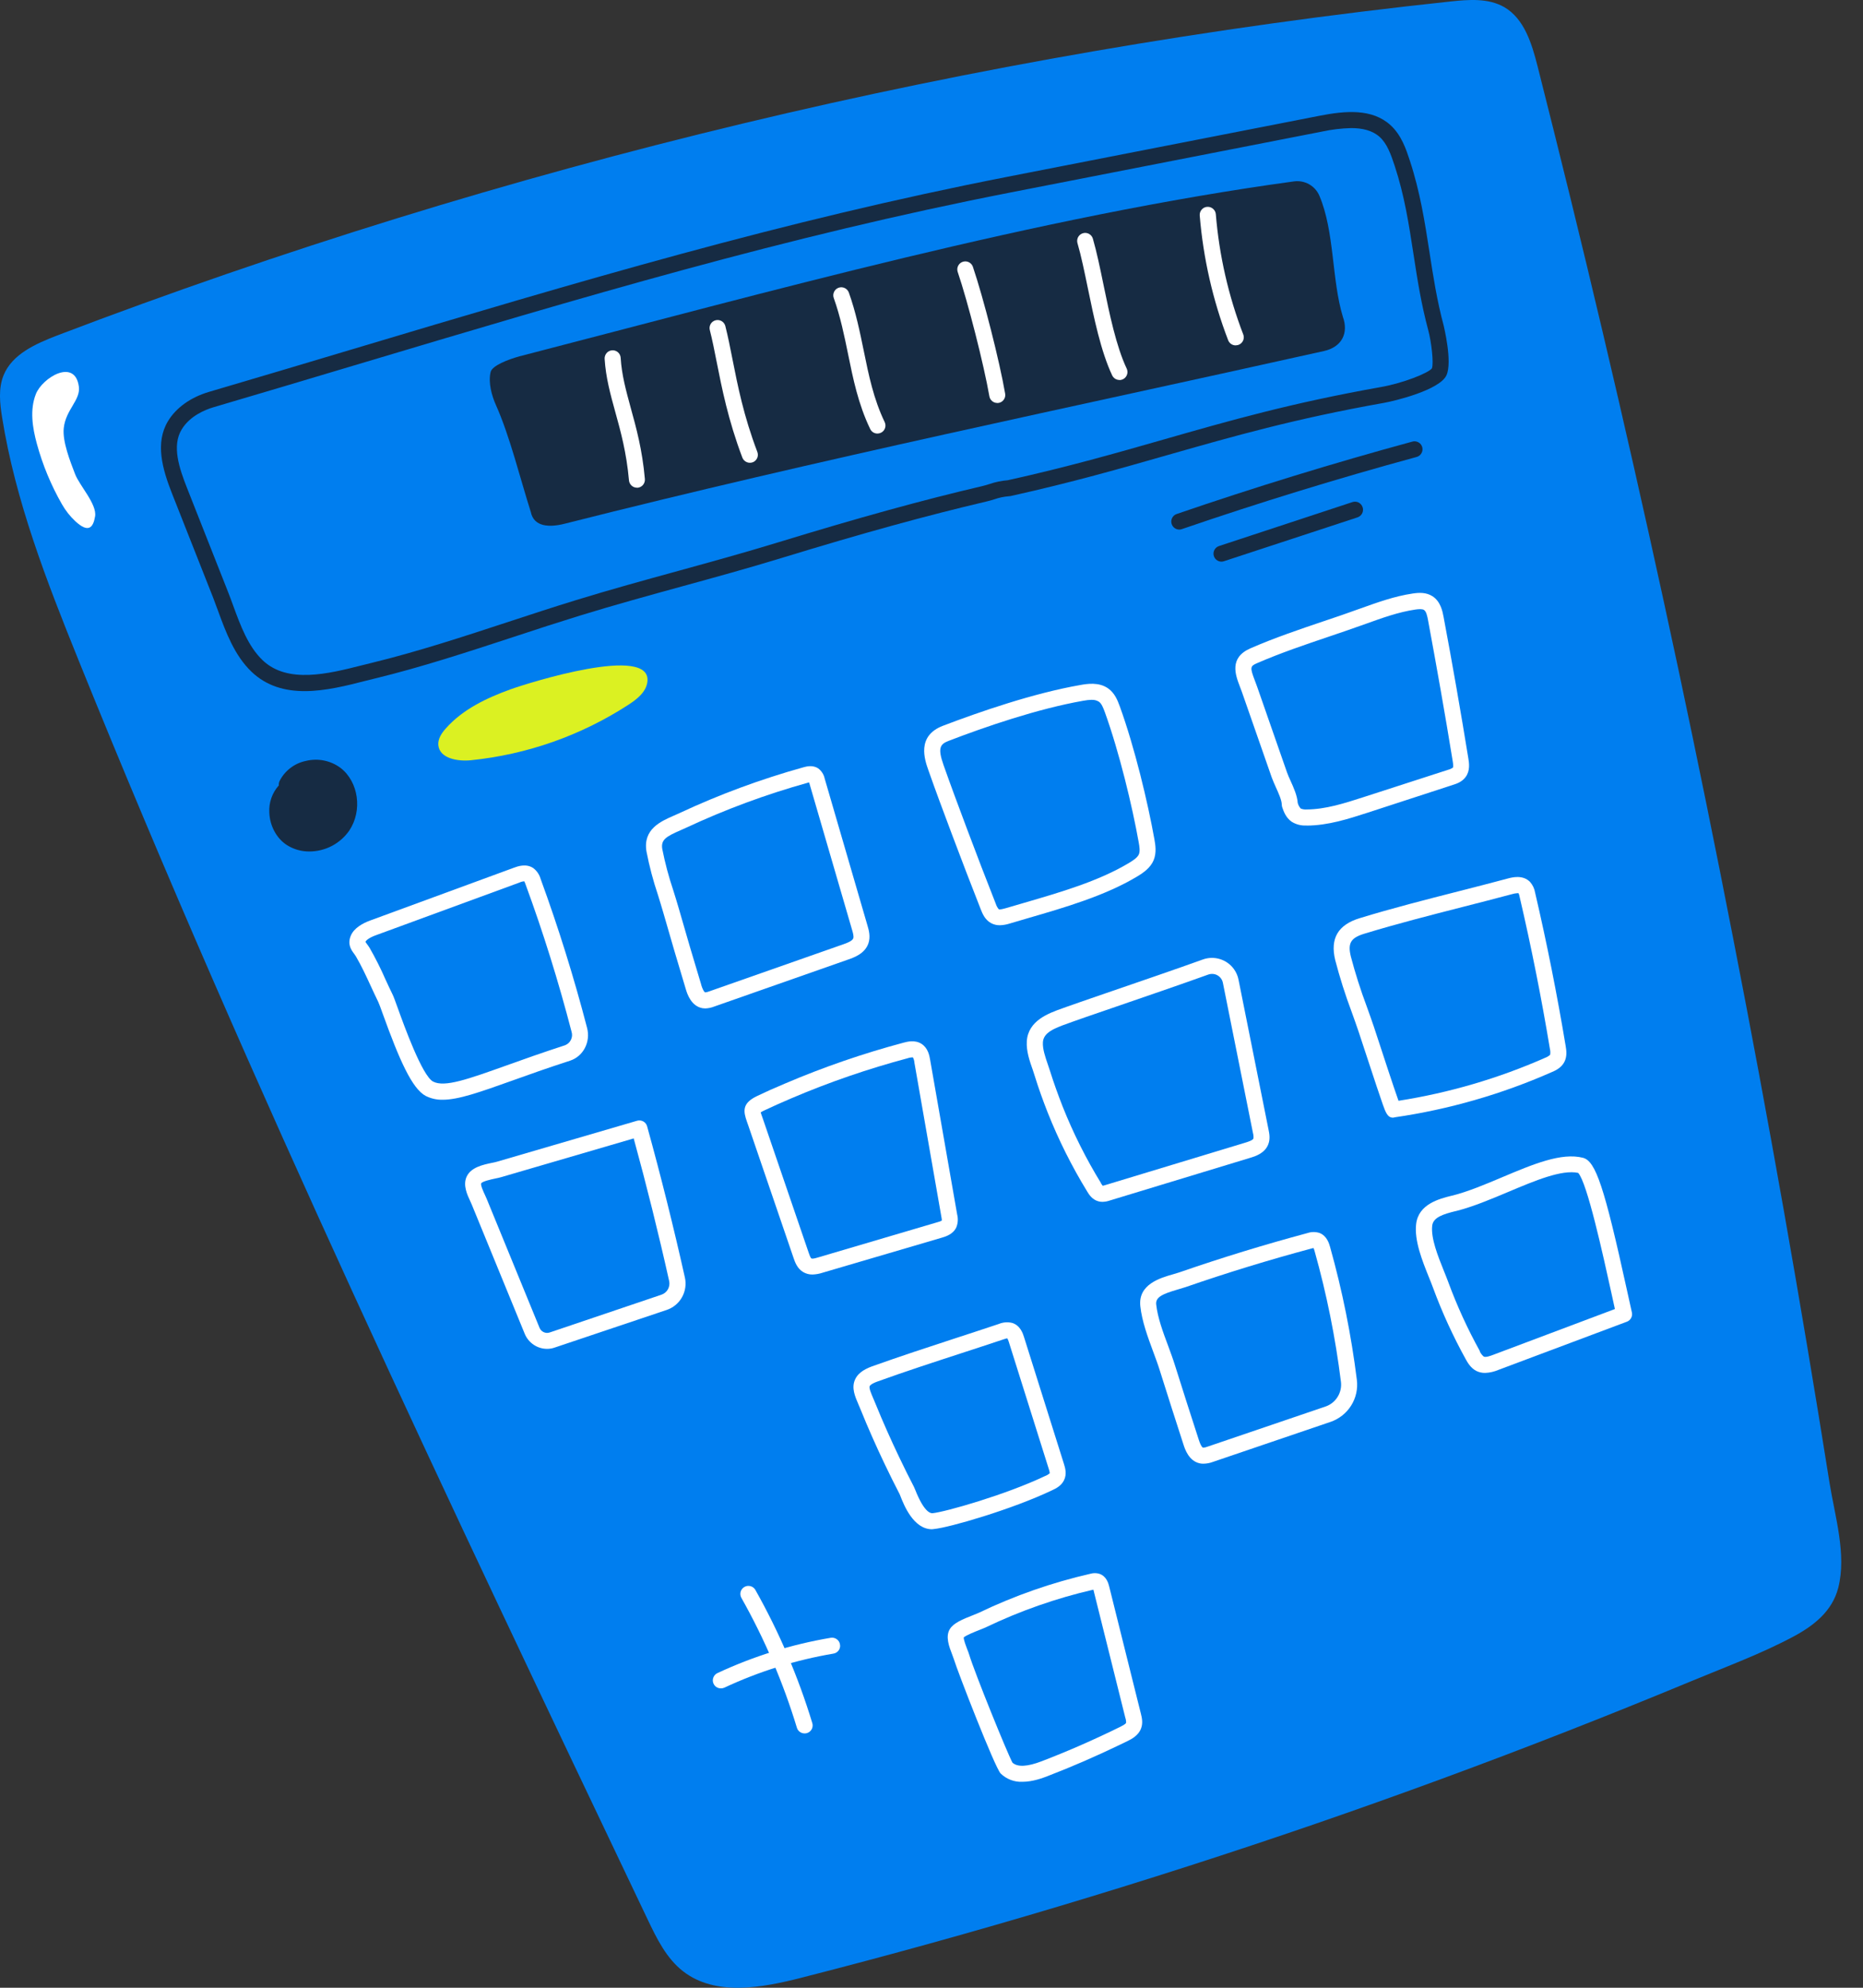 <svg width="75" height="80" viewBox="0 0 75 80" fill="none" xmlns="http://www.w3.org/2000/svg">
<rect x="0" y="0" width="75" height="80" fill="#333333" stroke="none"/>
<g clip-path="url(#clip0_971_3908)">
<path d="M61.898 2.662C61.667 1.756 61.366 0.757 60.558 0.287C59.918 -0.081 59.127 -0.019 58.391 0.06C39.195 2.107 20.344 6.624 2.305 13.5C1.444 13.834 0.488 14.249 0.142 15.108C-0.072 15.64 -0.005 16.238 0.085 16.802C0.626 20.181 1.881 23.4 3.163 26.573C10.112 43.763 18.095 60.513 26.072 77.25C26.438 78.017 26.826 78.813 27.496 79.335C28.799 80.349 30.662 80.006 32.262 79.597C35.739 78.709 39.198 77.75 42.637 76.72C46.097 75.684 49.535 74.579 52.95 73.405C56.354 72.232 59.733 70.99 63.086 69.677C64.768 69.019 66.442 68.344 68.11 67.652C69.481 67.082 70.904 66.56 72.214 65.858C73.028 65.421 73.761 64.841 74.002 63.91C74.35 62.566 73.864 61.006 73.652 59.674C73.07 56.014 72.456 52.357 71.81 48.704C71.164 45.051 70.486 41.407 69.775 37.773C69.071 34.155 68.335 30.545 67.569 26.942C66.796 23.316 65.992 19.698 65.157 16.089C64.322 12.48 63.455 8.877 62.556 5.28C62.338 4.407 62.119 3.534 61.898 2.662Z" fill="#007EEF"/>
<path d="M12.266 27.815C11.489 27.815 10.741 27.623 10.128 27.038C9.436 26.377 9.088 25.43 8.782 24.595C8.71 24.399 8.642 24.213 8.571 24.03L6.929 19.873C6.532 18.869 6.238 17.82 6.763 16.95C7.09 16.408 7.678 15.989 8.416 15.771C10.347 15.202 12.234 14.642 14.062 14.093C23.402 11.302 31.468 8.892 40.574 7.112L53.112 4.661C54.161 4.456 55.237 4.359 55.982 5.04C56.421 5.443 56.607 6.008 56.757 6.464C57.175 7.735 57.364 8.964 57.547 10.146C57.695 11.105 57.848 12.097 58.122 13.115C58.122 13.129 58.479 14.562 58.231 15.104C57.958 15.698 56.154 16.136 55.721 16.213C52.126 16.851 49.645 17.561 47.018 18.31C45.111 18.856 43.139 19.421 40.681 19.965C40.658 19.969 40.635 19.972 40.611 19.972C40.41 19.989 40.212 20.031 40.022 20.098C39.916 20.131 39.806 20.163 39.699 20.187C37.297 20.752 34.765 21.447 31.488 22.45C30.139 22.863 28.785 23.235 27.477 23.594C26.13 23.965 24.734 24.348 23.352 24.774C22.471 25.046 21.567 25.339 20.69 25.63C18.86 26.23 16.969 26.852 15.103 27.305C14.975 27.336 14.843 27.369 14.708 27.403C13.947 27.598 13.09 27.815 12.266 27.815ZM54.395 5.155C54.004 5.165 53.614 5.211 53.231 5.294L40.693 7.744C31.62 9.518 23.567 11.925 14.244 14.711C12.418 15.256 10.533 15.821 8.597 16.39C8.259 16.49 7.643 16.739 7.314 17.284C6.911 17.945 7.215 18.844 7.528 19.636L9.17 23.796C9.245 23.984 9.318 24.182 9.387 24.373C9.683 25.18 9.989 26.014 10.573 26.572C11.579 27.532 13.226 27.115 14.55 26.781C14.687 26.746 14.82 26.712 14.953 26.681C16.794 26.234 18.672 25.617 20.49 25.02C21.368 24.732 22.277 24.433 23.163 24.161C24.557 23.732 25.955 23.347 27.307 22.976C28.611 22.617 29.959 22.246 31.3 21.836C34.59 20.829 37.135 20.127 39.551 19.562C39.637 19.542 39.733 19.513 39.834 19.481C40.072 19.399 40.319 19.348 40.57 19.328C42.994 18.791 44.947 18.232 46.837 17.691C49.48 16.934 51.977 16.219 55.605 15.575C56.47 15.422 57.496 15.02 57.645 14.826C57.725 14.627 57.627 13.768 57.496 13.281C57.213 12.233 57.056 11.219 56.906 10.243C56.718 9.034 56.546 7.883 56.143 6.663C55.988 6.192 55.836 5.78 55.545 5.514C55.254 5.249 54.844 5.155 54.395 5.155Z" fill="#162B43"/>
<path d="M17.819 44.261C17.584 44.266 17.352 44.214 17.142 44.109C16.589 43.825 16.07 42.637 15.412 40.811C15.331 40.587 15.255 40.376 15.229 40.327C15.127 40.119 15.028 39.903 14.931 39.695C14.743 39.287 14.548 38.865 14.324 38.485C14.303 38.45 14.278 38.416 14.251 38.379C14.149 38.243 13.978 38.016 14.119 37.666C14.249 37.344 14.615 37.153 14.9 37.048L20.691 34.922C20.837 34.868 21.18 34.742 21.47 34.939C21.612 35.048 21.716 35.2 21.764 35.372C22.481 37.332 23.11 39.351 23.635 41.371C23.782 41.936 23.482 42.515 22.951 42.688C22.038 42.985 21.281 43.252 20.612 43.494C19.301 43.962 18.456 44.261 17.819 44.261ZM14.713 37.912C14.725 37.932 14.749 37.963 14.767 37.987C14.807 38.039 14.845 38.093 14.88 38.149C15.115 38.559 15.328 38.983 15.517 39.416C15.612 39.621 15.709 39.832 15.808 40.033C15.848 40.114 15.905 40.271 16.019 40.587C16.261 41.259 16.998 43.305 17.436 43.53C17.902 43.772 18.841 43.433 20.397 42.878C21.068 42.636 21.829 42.367 22.752 42.066C22.855 42.025 22.939 41.946 22.986 41.846C23.035 41.746 23.043 41.632 23.01 41.525C22.491 39.525 21.868 37.526 21.155 35.586C21.142 35.546 21.125 35.507 21.105 35.469C21.038 35.474 20.972 35.491 20.911 35.52L15.118 37.645C14.858 37.741 14.734 37.85 14.715 37.9L14.713 37.912Z" fill="white"/>
<path d="M40.252 37.238C40.132 37.24 40.013 37.212 39.906 37.157C39.651 37.023 39.548 36.761 39.486 36.605C39.096 35.615 38.709 34.608 38.335 33.612C37.971 32.644 37.67 31.837 37.373 30.993C37.228 30.581 36.889 29.622 37.956 29.212C39.439 28.647 41.604 27.899 43.489 27.57C43.752 27.523 44.24 27.438 44.618 27.711C44.87 27.893 44.985 28.166 45.081 28.431C45.68 30.083 46.21 32.303 46.473 33.775C46.511 33.99 46.569 34.316 46.442 34.622C46.314 34.928 46.029 35.127 45.776 35.278C44.486 36.053 42.843 36.529 41.397 36.949C41.145 37.023 40.898 37.094 40.656 37.167C40.525 37.21 40.389 37.234 40.252 37.238ZM43.962 28.164C43.841 28.167 43.721 28.181 43.602 28.204C41.767 28.527 39.645 29.257 38.188 29.818C37.834 29.953 37.75 30.119 37.983 30.786C38.279 31.624 38.579 32.428 38.941 33.393C39.313 34.385 39.699 35.388 40.089 36.377C40.114 36.457 40.155 36.531 40.209 36.595C40.248 36.618 40.419 36.573 40.472 36.557C40.714 36.485 40.965 36.412 41.218 36.339C42.695 35.909 44.223 35.466 45.446 34.733C45.617 34.63 45.79 34.519 45.849 34.382C45.9 34.261 45.875 34.083 45.841 33.898C45.584 32.456 45.062 30.277 44.478 28.661C44.413 28.484 44.347 28.319 44.243 28.244C44.158 28.189 44.058 28.162 43.957 28.168L43.962 28.164Z" fill="white"/>
<path d="M52.593 33.223C52.384 33.236 52.177 33.183 51.999 33.072C51.767 32.911 51.676 32.657 51.619 32.488C51.608 32.453 51.602 32.417 51.601 32.381C51.601 32.21 51.468 31.913 51.359 31.675C51.299 31.538 51.241 31.41 51.198 31.292L49.993 27.84C49.968 27.766 49.94 27.695 49.912 27.625C49.737 27.166 49.472 26.473 50.34 26.093C51.302 25.673 52.319 25.329 53.302 24.997C53.786 24.836 54.278 24.667 54.754 24.494C55.434 24.252 56.136 23.994 56.881 23.886C57.13 23.849 57.419 23.835 57.672 23.999C57.999 24.212 58.075 24.613 58.115 24.828C58.47 26.715 58.805 28.633 59.113 30.528C59.14 30.697 59.193 31.012 59.006 31.267C58.859 31.471 58.637 31.543 58.488 31.59L55.054 32.709C54.276 32.96 53.472 33.221 52.612 33.227L52.593 33.223ZM52.245 32.321C52.267 32.403 52.308 32.479 52.366 32.542C52.443 32.572 52.526 32.585 52.608 32.578C53.368 32.573 54.124 32.329 54.855 32.094L58.298 30.981C58.367 30.964 58.432 30.934 58.49 30.895C58.508 30.868 58.507 30.781 58.483 30.636C58.176 28.746 57.837 26.833 57.488 24.952C57.465 24.831 57.423 24.607 57.327 24.549C57.252 24.5 57.102 24.515 56.98 24.532C56.3 24.632 55.63 24.875 54.98 25.109C54.496 25.284 53.996 25.453 53.513 25.617C52.545 25.944 51.539 26.284 50.602 26.692C50.333 26.81 50.31 26.853 50.522 27.402C50.551 27.477 50.581 27.554 50.608 27.634L51.812 31.087C51.853 31.199 51.9 31.309 51.951 31.417C52.08 31.701 52.225 32.024 52.244 32.321H52.245Z" fill="white"/>
<path d="M22.026 54.287C21.834 54.287 21.645 54.23 21.485 54.122C21.325 54.015 21.2 53.863 21.126 53.685L18.997 48.492C18.981 48.452 18.96 48.407 18.938 48.358C18.809 48.083 18.633 47.707 18.781 47.367C18.951 46.98 19.441 46.877 19.799 46.802C19.88 46.786 19.952 46.771 20.002 46.756L25.649 45.106C25.69 45.094 25.733 45.091 25.776 45.096C25.818 45.1 25.859 45.113 25.897 45.134C25.934 45.155 25.967 45.182 25.993 45.215C26.02 45.248 26.039 45.287 26.051 45.328C26.606 47.335 27.118 49.383 27.572 51.415C27.633 51.685 27.591 51.969 27.455 52.211C27.319 52.452 27.098 52.635 26.835 52.722L22.336 54.233C22.237 54.269 22.132 54.287 22.026 54.287ZM25.51 45.818L20.181 47.375C20.107 47.397 20.019 47.416 19.928 47.434C19.79 47.463 19.422 47.541 19.37 47.627C19.342 47.708 19.472 47.982 19.52 48.086C19.547 48.145 19.573 48.199 19.592 48.247L21.721 53.441C21.753 53.518 21.813 53.581 21.889 53.615C21.965 53.651 22.052 53.655 22.131 53.627L26.623 52.109C26.735 52.072 26.83 51.995 26.888 51.893C26.946 51.79 26.964 51.669 26.938 51.554C26.51 49.637 26.03 47.708 25.51 45.812V45.818Z" fill="white"/>
<path d="M32.709 51.295C32.577 51.297 32.447 51.263 32.333 51.196C32.091 51.051 32.004 50.792 31.95 50.638L30.118 45.28C30.103 45.237 30.089 45.2 30.075 45.158C29.922 44.729 29.862 44.403 30.482 44.11C30.816 43.949 31.178 43.787 31.619 43.602C33.164 42.943 34.755 42.396 36.378 41.963C36.526 41.924 36.834 41.842 37.098 42.011C37.361 42.18 37.416 42.484 37.444 42.648L38.534 48.883C38.577 49.053 38.565 49.231 38.5 49.394C38.371 49.677 38.068 49.767 37.923 49.81L33.117 51.222C32.985 51.266 32.848 51.29 32.709 51.295ZM30.624 44.769C30.636 44.815 30.661 44.886 30.683 44.946C30.698 44.986 30.712 45.027 30.728 45.075L32.561 50.433C32.579 50.486 32.626 50.623 32.664 50.646C32.703 50.669 32.787 50.651 32.938 50.606L37.743 49.189C37.805 49.176 37.864 49.153 37.917 49.119C37.915 49.077 37.91 49.034 37.901 48.992L36.811 42.762C36.807 42.69 36.786 42.619 36.751 42.556C36.681 42.555 36.612 42.566 36.546 42.589C34.952 43.014 33.389 43.551 31.871 44.198C31.438 44.382 31.085 44.54 30.758 44.696C30.712 44.717 30.667 44.741 30.624 44.769Z" fill="white"/>
<path d="M44.38 48.37C44.326 48.37 44.271 48.363 44.219 48.349C43.968 48.281 43.838 48.07 43.769 47.956C43.149 46.945 42.617 45.882 42.179 44.779C41.988 44.295 41.814 43.811 41.66 43.316C41.634 43.236 41.605 43.155 41.579 43.065C41.454 42.712 41.312 42.309 41.337 41.905C41.391 41.07 42.225 40.776 42.77 40.582L42.954 40.516C43.115 40.456 43.742 40.241 44.534 39.968C45.759 39.548 47.438 38.972 48.421 38.617C48.643 38.536 48.886 38.53 49.112 38.6C49.338 38.669 49.535 38.81 49.674 39.002C49.766 39.129 49.83 39.275 49.86 39.429L51.07 45.473C51.099 45.618 51.144 45.839 51.057 46.057C50.916 46.422 50.522 46.541 50.331 46.598L44.672 48.318C44.578 48.351 44.48 48.368 44.38 48.37ZM44.32 47.619C44.342 47.656 44.367 47.691 44.395 47.724C44.42 47.719 44.462 47.706 44.485 47.699L50.148 45.983C50.219 45.961 50.431 45.897 50.46 45.822C50.468 45.747 50.461 45.671 50.441 45.599L49.231 39.556C49.219 39.493 49.193 39.433 49.155 39.381C49.118 39.329 49.069 39.286 49.014 39.254C48.958 39.222 48.896 39.203 48.832 39.198C48.768 39.193 48.703 39.201 48.642 39.223C47.654 39.58 45.974 40.157 44.747 40.578C43.959 40.849 43.336 41.062 43.182 41.12L42.989 41.19C42.416 41.392 42.009 41.565 41.985 41.945C41.968 42.216 42.08 42.539 42.187 42.852C42.219 42.944 42.25 43.034 42.277 43.121C42.426 43.597 42.6 44.074 42.781 44.538C43.206 45.606 43.722 46.636 44.324 47.616L44.32 47.619Z" fill="white"/>
<path d="M56.076 44.982C55.858 44.982 55.779 44.758 55.672 44.462C55.612 44.288 55.526 44.038 55.419 43.718C55.225 43.137 54.998 42.445 54.848 41.988L54.696 41.526C54.605 41.258 54.508 40.983 54.412 40.719C54.156 40.038 53.936 39.343 53.752 38.638C53.542 37.77 53.864 37.22 54.737 36.954C56.052 36.551 57.409 36.206 58.721 35.871C59.372 35.705 60.045 35.532 60.703 35.356C60.868 35.312 61.307 35.195 61.597 35.496C61.704 35.618 61.774 35.766 61.8 35.926C62.275 37.962 62.687 40.039 63.031 42.104C63.056 42.257 63.099 42.514 62.973 42.749C62.847 42.984 62.606 43.093 62.463 43.152C60.452 44.039 58.33 44.65 56.156 44.967C56.13 44.975 56.103 44.98 56.076 44.982ZM56.06 44.337C56.047 44.338 56.033 44.341 56.019 44.345L56.05 44.338L56.06 44.337ZM61.092 35.947C61.017 35.951 60.943 35.964 60.871 35.986C60.211 36.163 59.535 36.335 58.883 36.502C57.578 36.836 56.228 37.181 54.926 37.578C54.379 37.745 54.251 37.958 54.381 38.493C54.56 39.174 54.774 39.846 55.021 40.505C55.117 40.773 55.217 41.05 55.309 41.323C55.328 41.379 55.384 41.552 55.463 41.791C55.654 42.373 56.108 43.766 56.301 44.303C58.335 43.984 60.32 43.403 62.205 42.572C62.279 42.545 62.347 42.504 62.405 42.451C62.418 42.373 62.415 42.293 62.396 42.216C62.056 40.166 61.645 38.102 61.173 36.079C61.165 36.036 61.153 35.993 61.136 35.953C61.122 35.948 61.107 35.945 61.092 35.945V35.947Z" fill="white"/>
<path d="M30.499 75.55C30.634 75.849 30.807 76.18 31.123 76.265C31.345 76.326 32.575 75.781 32.793 75.705L36.627 74.367C36.88 74.274 37.085 74.085 37.2 73.842C37.315 73.6 37.331 73.321 37.244 73.067L32.695 59.743C32.643 59.59 32.095 58.07 31.694 56.978C31.448 56.309 30.338 56.525 30.127 56.597L25.7 58.119C25.135 58.312 24.438 58.47 23.987 58.882C23.536 59.294 23.679 59.785 23.873 60.298C25.425 64.412 26.573 66.928 28.068 70.084C28.916 71.889 29.677 73.734 30.499 75.55Z" fill="#007EEF"/>
<path d="M37.52 61.547C36.778 61.547 36.39 60.579 36.245 60.203L36.219 60.138C36.015 59.744 35.812 59.336 35.617 58.928C35.274 58.209 34.948 57.476 34.65 56.739C34.622 56.673 34.595 56.609 34.569 56.547C34.417 56.196 34.274 55.864 34.419 55.529C34.52 55.294 34.742 55.126 35.101 54.993C36.23 54.59 37.388 54.21 38.51 53.844C39.068 53.662 39.645 53.474 40.209 53.285C40.378 53.215 40.565 53.2 40.744 53.242C41.075 53.341 41.18 53.673 41.22 53.798L42.833 58.922C42.877 59.063 42.96 59.326 42.833 59.578C42.727 59.79 42.528 59.901 42.349 59.981C40.761 60.739 38.223 61.48 37.598 61.538C37.572 61.543 37.546 61.546 37.52 61.547ZM40.548 53.862C40.502 53.872 40.456 53.884 40.412 53.9C39.847 54.089 39.268 54.278 38.708 54.46C37.591 54.824 36.436 55.2 35.32 55.603C35.062 55.696 35.017 55.773 35.011 55.788C34.977 55.869 35.075 56.093 35.161 56.293C35.189 56.359 35.219 56.426 35.247 56.498C35.542 57.224 35.864 57.945 36.202 58.652C36.393 59.055 36.593 59.454 36.796 59.847C36.815 59.886 36.832 59.925 36.847 59.966C37.192 60.837 37.448 60.91 37.543 60.901C38.045 60.853 40.489 60.16 42.076 59.403C42.145 59.378 42.208 59.34 42.261 59.291C42.255 59.232 42.242 59.174 42.221 59.119L40.608 53.994C40.595 53.946 40.574 53.901 40.548 53.86V53.862Z" fill="white"/>
<path d="M45.929 68.968C45.676 67.958 45.483 67.182 45.29 66.406C45.097 65.63 44.905 64.857 44.653 63.849C44.624 63.734 44.547 63.43 44.249 63.337C44.136 63.305 44.016 63.305 43.903 63.337C42.354 63.691 40.85 64.216 39.418 64.903C39.366 64.928 39.277 64.963 39.184 65C38.739 65.174 38.387 65.322 38.239 65.564C38.053 65.864 38.208 66.269 38.334 66.594C38.36 66.662 38.384 66.726 38.397 66.767C38.544 67.257 40.052 71.143 40.284 71.377C40.399 71.489 40.535 71.577 40.685 71.634C40.835 71.692 40.995 71.718 41.156 71.711C41.579 71.711 41.983 71.556 42.167 71.485C43.154 71.106 44.135 70.678 45.087 70.219L45.397 70.069C45.548 69.993 45.831 69.854 45.938 69.559C46.021 69.337 45.966 69.117 45.929 68.968ZM45.332 69.339C45.313 69.392 45.166 69.464 45.11 69.493C44.078 70.002 43.013 70.471 41.936 70.884C41.362 71.104 40.968 71.126 40.761 70.943C40.555 70.57 39.237 67.323 39.015 66.587C38.996 66.522 38.967 66.447 38.934 66.368C38.892 66.256 38.795 66.005 38.797 65.901C38.898 65.809 39.26 65.668 39.418 65.605C39.527 65.562 39.623 65.524 39.695 65.49C41.076 64.829 42.525 64.321 44.017 63.978L44.025 64.009C44.278 65.016 44.47 65.791 44.662 66.565C44.854 67.34 45.048 68.118 45.301 69.128C45.325 69.197 45.337 69.269 45.334 69.342L45.332 69.339Z" fill="white"/>
<path d="M48.446 58.909C48.399 58.91 48.352 58.905 48.306 58.896C47.86 58.804 47.704 58.323 47.645 58.142C47.323 57.149 47 56.142 46.688 55.148C46.613 54.906 46.522 54.664 46.424 54.399C46.203 53.8 45.974 53.181 45.907 52.572C45.81 51.691 46.705 51.432 47.24 51.281C47.34 51.252 47.434 51.224 47.514 51.196C49.193 50.615 50.916 50.088 52.634 49.627C52.79 49.574 52.96 49.572 53.118 49.622C53.419 49.736 53.508 50.051 53.546 50.186C54.038 51.94 54.398 53.728 54.624 55.536C54.669 55.895 54.588 56.259 54.396 56.566C54.204 56.873 53.913 57.105 53.57 57.224L48.828 58.837C48.706 58.883 48.577 58.907 48.446 58.909ZM48.258 57.941C48.353 58.232 48.42 58.264 48.436 58.264C48.499 58.26 48.561 58.246 48.619 58.221L53.361 56.608C53.564 56.539 53.736 56.402 53.849 56.22C53.962 56.039 54.01 55.824 53.983 55.612C53.762 53.836 53.408 52.08 52.924 50.357C52.913 50.313 52.898 50.27 52.879 50.229C52.853 50.234 52.818 50.243 52.798 50.248C51.095 50.704 49.388 51.227 47.722 51.804C47.627 51.836 47.524 51.866 47.416 51.897C46.789 52.079 46.514 52.209 46.546 52.501C46.604 53.031 46.819 53.613 47.03 54.175C47.125 54.433 47.224 54.7 47.303 54.954C47.615 55.947 47.937 56.952 48.258 57.939V57.941Z" fill="white"/>
<path d="M59.792 55.255C59.667 55.258 59.544 55.23 59.432 55.175C59.202 55.056 59.08 54.834 59.006 54.702C58.495 53.777 58.054 52.815 57.689 51.824C57.641 51.693 57.583 51.548 57.52 51.394C57.259 50.744 56.933 49.935 57.01 49.266C57.103 48.459 57.939 48.249 58.438 48.124H58.448C59.093 47.963 59.799 47.665 60.485 47.375C61.707 46.86 62.861 46.373 63.729 46.598C64.24 46.731 64.587 47.774 65.494 51.909C65.566 52.232 65.634 52.545 65.696 52.822C65.713 52.898 65.702 52.977 65.665 53.045C65.628 53.114 65.568 53.167 65.495 53.194L60.332 55.13C60.161 55.204 59.978 55.247 59.792 55.255ZM59.57 54.386C59.608 54.467 59.663 54.539 59.731 54.597C59.812 54.64 60.012 54.565 60.107 54.529L65.012 52.684C64.966 52.481 64.919 52.266 64.871 52.038C64.528 50.48 63.896 47.602 63.534 47.205C62.872 47.062 61.79 47.519 60.741 47.961C60.034 48.259 59.301 48.568 58.612 48.742H58.601C58.091 48.869 57.696 48.994 57.657 49.33C57.599 49.837 57.891 50.561 58.125 51.144C58.19 51.305 58.25 51.453 58.301 51.592C58.655 52.553 59.081 53.484 59.577 54.38L59.57 54.386Z" fill="white"/>
<path d="M11.58 31.722C10.953 32.201 11.06 33.31 11.722 33.739C12.384 34.168 13.361 33.9 13.798 33.241C14.224 32.601 14.12 31.635 13.516 31.161C12.912 30.686 11.876 30.877 11.546 31.572L11.58 31.722Z" fill="#162B43"/>
<path d="M12.456 34.269C12.134 34.272 11.818 34.182 11.546 34.009C11.133 33.741 10.862 33.24 10.842 32.703C10.83 32.504 10.858 32.305 10.924 32.118C10.989 31.93 11.092 31.757 11.225 31.609C11.219 31.549 11.229 31.488 11.255 31.433C11.358 31.229 11.506 31.05 11.688 30.911C11.869 30.771 12.08 30.674 12.304 30.627C12.545 30.566 12.796 30.56 13.04 30.608C13.284 30.657 13.514 30.759 13.713 30.908C14.439 31.473 14.595 32.623 14.065 33.422C13.885 33.683 13.644 33.897 13.363 34.045C13.082 34.192 12.769 34.269 12.451 34.269H12.456ZM11.892 31.622C11.912 31.686 11.912 31.754 11.892 31.818C11.872 31.882 11.832 31.939 11.779 31.98C11.583 32.129 11.478 32.383 11.489 32.68C11.491 32.834 11.529 32.986 11.6 33.123C11.672 33.26 11.774 33.379 11.9 33.469C12.398 33.791 13.175 33.598 13.531 33.065C13.877 32.546 13.778 31.775 13.319 31.417C13.196 31.328 13.055 31.268 12.905 31.24C12.756 31.212 12.602 31.217 12.455 31.256C12.227 31.302 12.024 31.432 11.887 31.62L11.892 31.622Z" fill="#162B43"/>
<path d="M20.561 27.74C19.593 28.09 18.63 28.546 17.948 29.316C17.78 29.504 17.625 29.734 17.646 29.985C17.691 30.524 18.422 30.652 18.961 30.597C21.22 30.366 23.392 29.601 25.298 28.365C25.641 28.142 26.004 27.858 26.061 27.453C26.281 25.899 21.231 27.499 20.561 27.74Z" fill="#DBF122"/>
<path d="M47.478 21.314C47.42 21.314 47.364 21.299 47.315 21.271C47.265 21.242 47.224 21.201 47.196 21.151C47.167 21.101 47.153 21.045 47.153 20.988C47.154 20.93 47.17 20.874 47.199 20.825C47.239 20.759 47.3 20.71 47.373 20.686C50.484 19.619 53.671 18.64 56.844 17.777C56.886 17.763 56.93 17.758 56.973 17.762C57.017 17.766 57.059 17.779 57.098 17.8C57.136 17.82 57.17 17.847 57.197 17.881C57.224 17.915 57.244 17.954 57.256 17.996C57.267 18.039 57.27 18.083 57.264 18.126C57.258 18.169 57.243 18.211 57.22 18.248C57.198 18.285 57.168 18.318 57.132 18.343C57.097 18.369 57.056 18.387 57.014 18.396C53.853 19.256 50.68 20.232 47.583 21.294C47.549 21.307 47.514 21.314 47.478 21.314Z" fill="#162B43"/>
<path d="M49.176 22.605C49.099 22.605 49.025 22.578 48.966 22.528C48.908 22.479 48.869 22.41 48.857 22.334C48.845 22.258 48.86 22.18 48.9 22.115C48.94 22.049 49.002 22 49.075 21.976L54.449 20.206C54.489 20.193 54.531 20.188 54.574 20.191C54.616 20.194 54.657 20.206 54.696 20.225C54.733 20.245 54.767 20.273 54.795 20.306C54.822 20.338 54.843 20.375 54.856 20.415C54.87 20.456 54.875 20.498 54.871 20.54C54.868 20.582 54.857 20.623 54.838 20.661C54.818 20.7 54.791 20.733 54.758 20.761C54.726 20.789 54.688 20.81 54.648 20.823L49.278 22.586C49.245 22.598 49.211 22.604 49.176 22.605Z" fill="#162B43"/>
<path d="M21.368 20.602C21.49 21.211 22.117 21.234 22.732 21.078C33.138 18.445 43.022 16.421 53.304 14.127C54.02 13.965 54.299 13.407 54.06 12.748C53.606 11.257 53.732 9.329 53.115 7.877C53.032 7.683 52.887 7.521 52.703 7.417C52.519 7.313 52.306 7.272 52.096 7.3C41.79 8.707 30.994 11.737 20.912 14.341C20.443 14.47 19.814 14.717 19.752 14.97C19.646 15.405 19.804 15.938 19.961 16.294C20.524 17.544 20.949 19.293 21.368 20.602Z" fill="#162B43"/>
<path d="M25.643 19.628C25.562 19.628 25.484 19.598 25.425 19.544C25.365 19.489 25.328 19.414 25.321 19.334C25.222 18.213 24.983 17.346 24.77 16.581C24.574 15.87 24.388 15.199 24.341 14.442C24.337 14.357 24.366 14.273 24.422 14.208C24.464 14.16 24.52 14.126 24.582 14.109C24.644 14.093 24.709 14.095 24.77 14.116C24.83 14.137 24.883 14.175 24.922 14.226C24.96 14.277 24.983 14.339 24.987 14.403C25.029 15.091 25.198 15.702 25.39 16.409C25.609 17.2 25.858 18.098 25.961 19.277C25.965 19.319 25.96 19.362 25.948 19.402C25.935 19.443 25.915 19.481 25.888 19.514C25.86 19.547 25.827 19.574 25.789 19.594C25.752 19.614 25.71 19.626 25.668 19.63L25.643 19.628Z" fill="white"/>
<path d="M30.187 18.625C30.122 18.625 30.058 18.605 30.004 18.567C29.95 18.53 29.909 18.478 29.885 18.416C29.314 16.91 29.059 15.613 28.853 14.573C28.762 14.11 28.675 13.673 28.575 13.282C28.554 13.2 28.567 13.113 28.609 13.04C28.642 12.985 28.689 12.941 28.747 12.913C28.804 12.885 28.868 12.875 28.931 12.883C28.995 12.892 29.054 12.919 29.102 12.961C29.149 13.004 29.183 13.059 29.2 13.121C29.305 13.532 29.393 13.978 29.486 14.45C29.698 15.521 29.936 16.734 30.489 18.19C30.519 18.27 30.517 18.359 30.482 18.437C30.464 18.475 30.44 18.51 30.409 18.539C30.38 18.567 30.345 18.59 30.307 18.604C30.269 18.619 30.228 18.626 30.187 18.625Z" fill="white"/>
<path d="M35.323 17.449C35.262 17.449 35.203 17.432 35.151 17.4C35.099 17.367 35.058 17.321 35.032 17.266C34.548 16.261 34.342 15.236 34.14 14.245C33.989 13.507 33.832 12.743 33.565 11.993C33.55 11.953 33.544 11.911 33.546 11.868C33.549 11.826 33.559 11.785 33.578 11.746C33.605 11.689 33.649 11.64 33.703 11.608C33.758 11.575 33.821 11.559 33.885 11.562C33.949 11.566 34.01 11.588 34.061 11.626C34.112 11.664 34.151 11.716 34.173 11.776C34.456 12.569 34.616 13.356 34.772 14.116C34.975 15.112 35.167 16.052 35.614 16.986C35.633 17.024 35.643 17.066 35.646 17.108C35.651 17.194 35.622 17.277 35.565 17.341C35.536 17.373 35.502 17.399 35.463 17.417C35.419 17.438 35.372 17.449 35.323 17.449Z" fill="white"/>
<path d="M28.394 40.586C28.357 40.586 28.32 40.583 28.283 40.577C27.818 40.496 27.662 39.985 27.611 39.817C27.302 38.798 26.997 37.76 26.703 36.732C26.636 36.498 26.56 36.255 26.488 36.02C26.295 35.448 26.141 34.864 26.026 34.272C25.875 33.373 26.599 33.057 27.128 32.826C27.201 32.794 27.274 32.762 27.346 32.729C28.961 31.974 30.637 31.355 32.355 30.878C32.464 30.849 32.721 30.777 32.944 30.929C33.075 31.029 33.165 31.172 33.199 31.332L34.922 37.248C34.975 37.428 35.054 37.699 34.958 37.974C34.813 38.383 34.386 38.533 34.157 38.614L28.759 40.508C28.642 40.555 28.519 40.581 28.394 40.586ZM28.227 39.63C28.317 39.925 28.388 39.94 28.388 39.94C28.444 39.935 28.498 39.921 28.55 39.9L33.948 38.005C34.066 37.964 34.312 37.878 34.351 37.763C34.378 37.682 34.336 37.539 34.305 37.432L32.58 31.512L32.573 31.489L32.528 31.5C30.845 31.968 29.203 32.575 27.62 33.315L27.387 33.419C26.813 33.669 26.602 33.799 26.661 34.166C26.772 34.729 26.92 35.284 27.103 35.828C27.178 36.07 27.255 36.312 27.324 36.554C27.616 37.578 27.92 38.612 28.229 39.628L28.227 39.63Z" fill="white"/>
<path d="M40.148 16.218C40.072 16.218 39.998 16.191 39.94 16.142C39.882 16.093 39.843 16.025 39.83 15.95C39.61 14.683 38.965 12.15 38.551 10.933C38.528 10.853 38.536 10.767 38.575 10.693C38.613 10.619 38.679 10.563 38.758 10.537C38.837 10.51 38.924 10.515 38.999 10.551C39.075 10.587 39.133 10.65 39.163 10.728C39.593 11.993 40.238 14.527 40.465 15.843C40.474 15.89 40.472 15.937 40.459 15.983C40.447 16.028 40.425 16.07 40.394 16.106C40.364 16.142 40.326 16.171 40.284 16.191C40.241 16.211 40.195 16.221 40.148 16.221V16.218Z" fill="white"/>
<path d="M45.066 15.292C45.004 15.293 44.944 15.275 44.892 15.242C44.841 15.209 44.799 15.162 44.773 15.107C44.317 14.139 44.041 12.794 43.796 11.608C43.657 10.936 43.527 10.302 43.377 9.788C43.359 9.726 43.36 9.661 43.379 9.6C43.398 9.539 43.435 9.485 43.485 9.445C43.535 9.405 43.596 9.381 43.659 9.375C43.723 9.37 43.787 9.383 43.843 9.414C43.918 9.456 43.973 9.525 43.997 9.607C44.153 10.146 44.287 10.793 44.428 11.479C44.665 12.629 44.933 13.932 45.357 14.832C45.381 14.883 45.391 14.938 45.388 14.994C45.384 15.048 45.367 15.1 45.338 15.146C45.309 15.192 45.268 15.23 45.221 15.256C45.173 15.282 45.12 15.296 45.066 15.296V15.292Z" fill="white"/>
<path d="M49.743 13.9C49.678 13.9 49.615 13.88 49.561 13.844C49.508 13.806 49.467 13.754 49.443 13.694C48.825 12.084 48.44 10.394 48.298 8.675C48.295 8.633 48.3 8.59 48.312 8.55C48.325 8.509 48.346 8.472 48.374 8.44C48.401 8.407 48.435 8.379 48.473 8.359C48.511 8.34 48.552 8.328 48.594 8.325C48.636 8.321 48.679 8.326 48.72 8.339C48.76 8.352 48.798 8.373 48.83 8.4C48.863 8.428 48.891 8.461 48.911 8.499C48.931 8.537 48.943 8.578 48.946 8.621C49.082 10.278 49.454 11.908 50.05 13.46C50.069 13.509 50.076 13.562 50.069 13.614C50.063 13.666 50.044 13.716 50.014 13.759C49.985 13.802 49.945 13.837 49.899 13.861C49.853 13.886 49.801 13.898 49.748 13.899L49.743 13.9Z" fill="white"/>
<path d="M1.444 15.859C1.195 16.492 1.305 17.206 1.484 17.861C1.716 18.711 2.055 19.528 2.493 20.293C2.637 20.547 2.819 20.778 3.033 20.978C3.556 21.462 3.751 21.245 3.828 20.782C3.909 20.292 3.199 19.542 3.022 19.079C2.828 18.573 2.509 17.771 2.566 17.232C2.647 16.48 3.252 16.103 3.174 15.555C3.016 14.403 1.706 15.196 1.444 15.859Z" fill="white"/>
<path d="M32.39 69.764C32.321 69.764 32.253 69.742 32.198 69.701C32.142 69.66 32.101 69.602 32.081 69.535C31.529 67.717 30.78 65.964 29.846 64.308C29.825 64.271 29.812 64.23 29.807 64.188C29.802 64.146 29.805 64.103 29.816 64.062C29.828 64.021 29.848 63.983 29.874 63.95C29.9 63.916 29.933 63.889 29.97 63.868C30.007 63.847 30.048 63.834 30.09 63.828C30.132 63.823 30.175 63.827 30.216 63.838C30.257 63.849 30.295 63.869 30.329 63.895C30.362 63.922 30.39 63.954 30.411 63.991C31.367 65.688 32.135 67.484 32.701 69.348C32.714 69.389 32.718 69.432 32.714 69.474C32.71 69.516 32.698 69.558 32.678 69.595C32.657 69.632 32.63 69.665 32.597 69.693C32.564 69.719 32.526 69.74 32.485 69.751C32.455 69.761 32.422 69.765 32.39 69.764Z" fill="white"/>
<path d="M29.02 67.951C28.946 67.951 28.875 67.927 28.817 67.881C28.76 67.835 28.72 67.771 28.704 67.699C28.688 67.627 28.697 67.552 28.73 67.486C28.762 67.42 28.816 67.367 28.883 67.336C30.332 66.659 31.866 66.181 33.444 65.915C33.485 65.908 33.528 65.91 33.569 65.919C33.611 65.928 33.65 65.946 33.685 65.971C33.719 65.995 33.749 66.026 33.771 66.062C33.794 66.098 33.809 66.138 33.815 66.18C33.824 66.221 33.824 66.264 33.815 66.305C33.806 66.347 33.788 66.386 33.764 66.421C33.739 66.455 33.708 66.485 33.672 66.507C33.636 66.53 33.596 66.545 33.554 66.552C32.034 66.809 30.556 67.27 29.16 67.923C29.116 67.943 29.068 67.952 29.02 67.951Z" fill="white"/>
</g>
<defs>
<clipPath id="clip0_971_3908">
<rect width="74.124" height="80" fill="white"/>
</clipPath>
</defs>
</svg>
